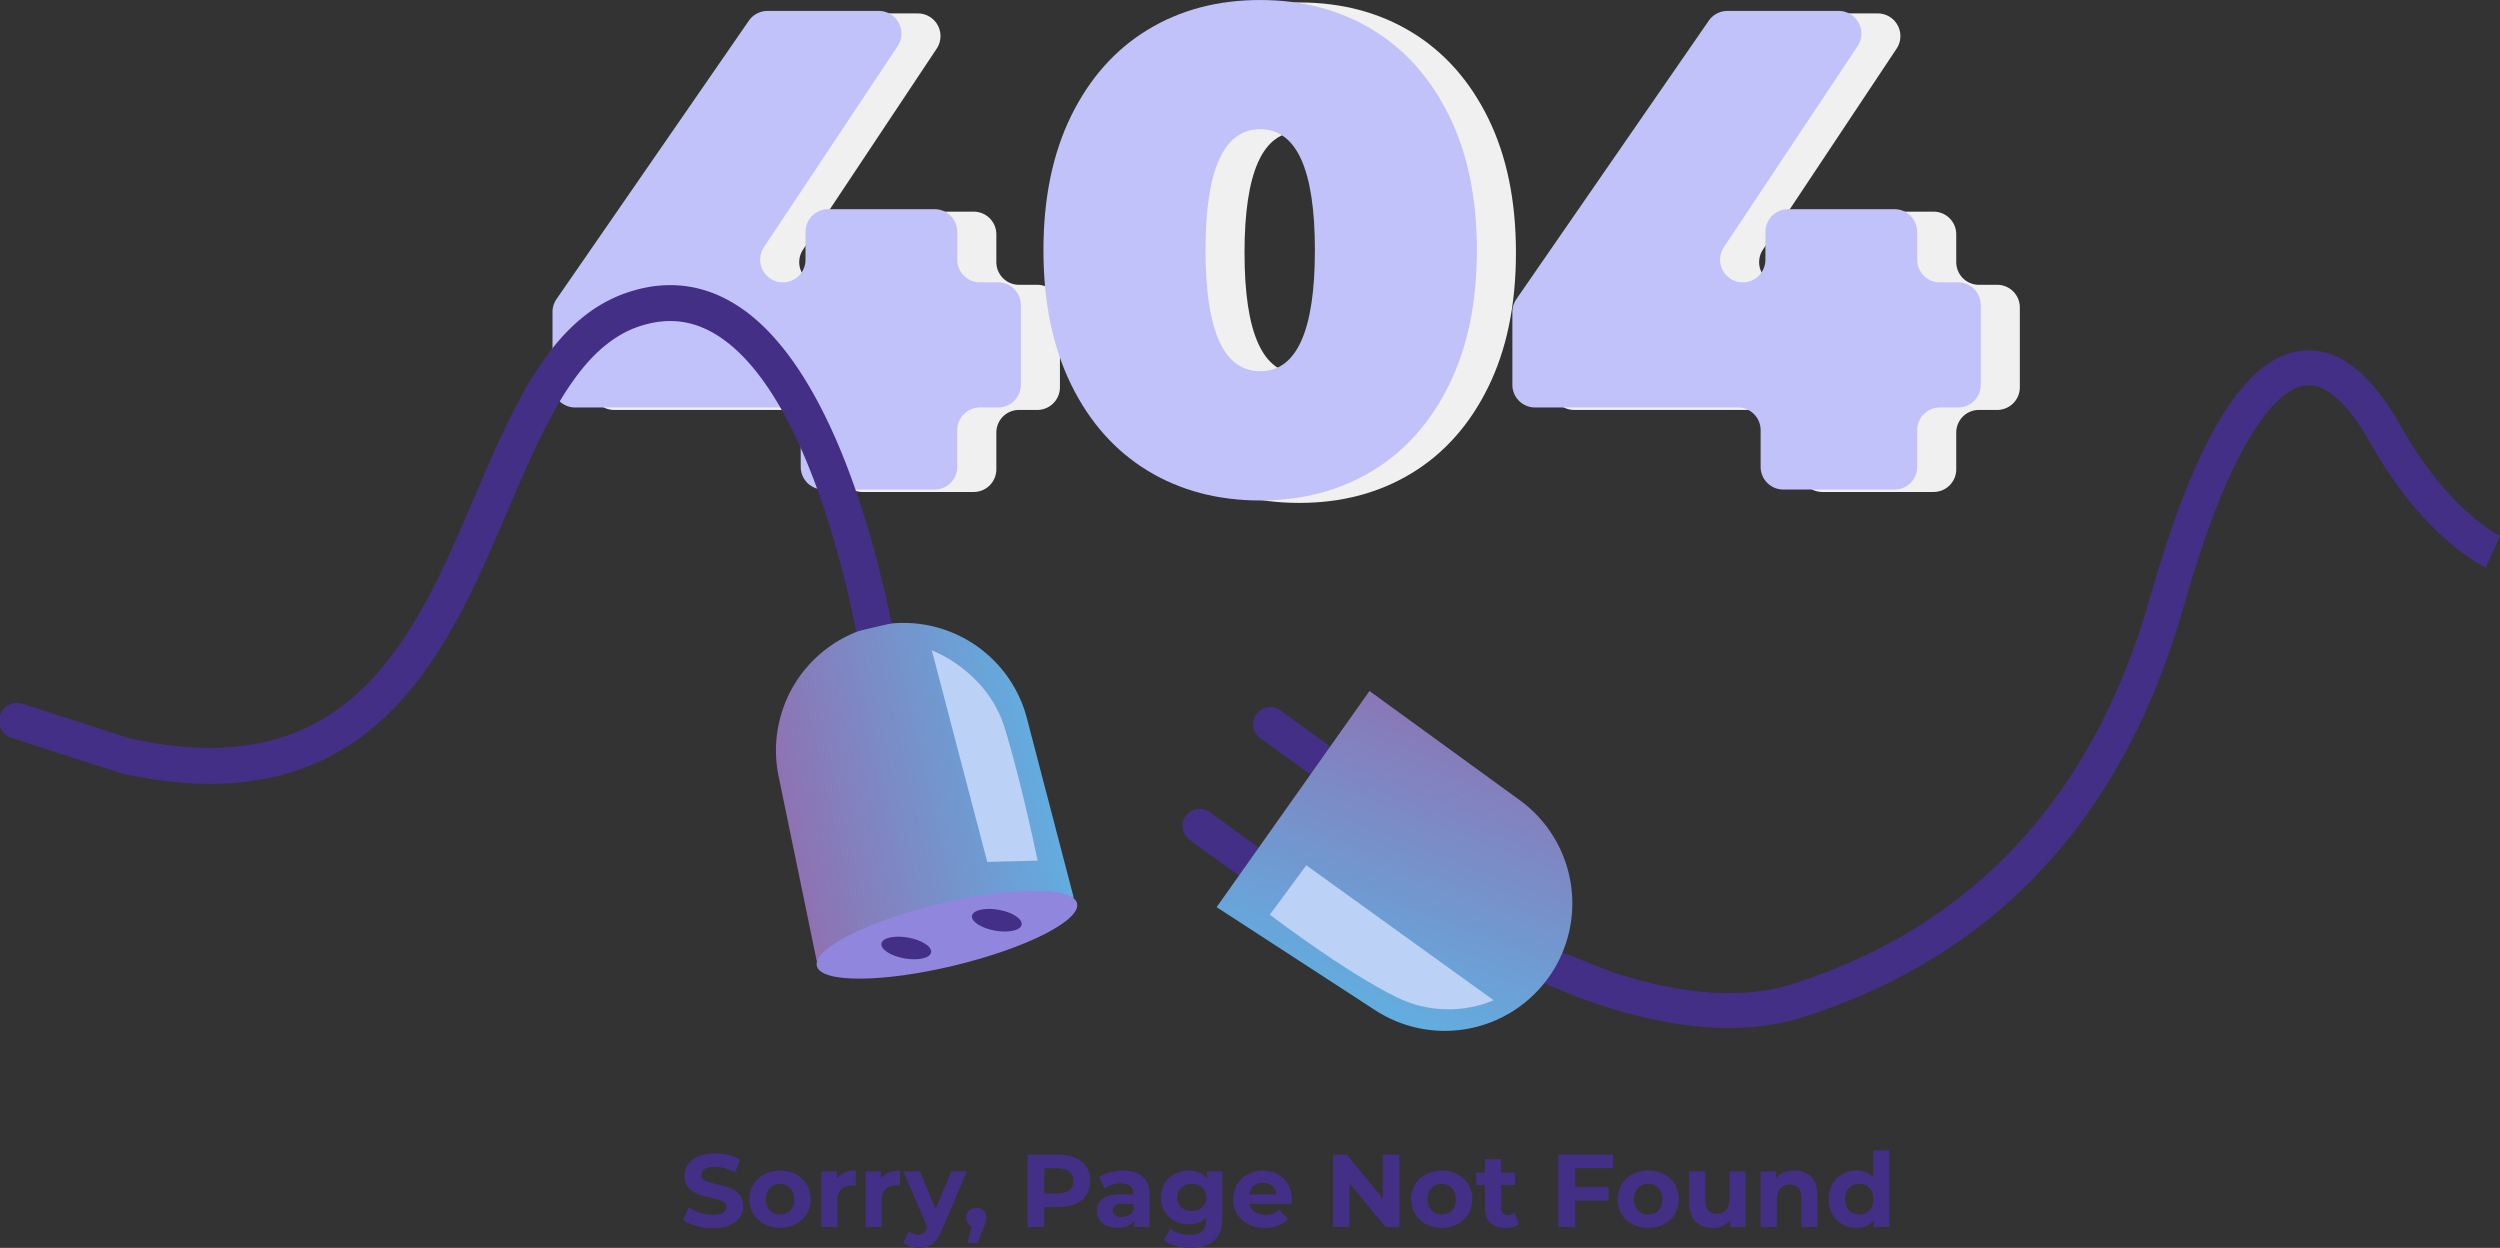 <svg id="Layer_1" data-name="Layer 1" xmlns="http://www.w3.org/2000/svg" xmlns:xlink="http://www.w3.org/1999/xlink" viewBox="0 0 2612.14 1303.86"><rect x="0" y="0" width="2612.14" height="1303.86" fill="#333333" stroke="none"/><defs><style>.cls-1{fill:#f0f0f0;}.cls-1,.cls-2,.cls-3,.cls-4,.cls-5,.cls-6,.cls-7{fill-rule:evenodd;}.cls-2{fill:#c2c2fa;}.cls-3{fill:#442f86;}.cls-4{fill:url(#GradientFill_1);}.cls-5{fill:#9186dd;}.cls-6{fill:#bbd1f5;}.cls-7{fill:url(#GradientFill_1-2);}</style><linearGradient id="GradientFill_1" x1="1807.84" y1="1208.5" x2="1506.91" y2="1277.98" gradientUnits="userSpaceOnUse"><stop offset="0" stop-color="#60b0e2"/><stop offset="1" stop-color="#916eb0"/></linearGradient><linearGradient id="GradientFill_1-2" x1="2121.82" y1="1495.5" x2="2257.34" y2="1142.46" xlink:href="#GradientFill_1"/></defs><path class="cls-1" d="M1789.92,858.07h-19.08a23.68,23.68,0,0,0-23.68,23.67v38.37a23.68,23.68,0,0,1-23.68,23.68H1607.25a23.68,23.68,0,0,1-23.68-23.68V881.74a23.68,23.68,0,0,0-23.68-23.67h-212a23.68,23.68,0,0,1-23.68-23.68v-76.1a23.66,23.66,0,0,1,4.2-13.45L1529.36,454a23.69,23.69,0,0,1,19.49-10.22h116.27a23.68,23.68,0,0,1,19.72,36.79l-139.67,210a23.68,23.68,0,1,0,43.4,13.11V674.57a23.68,23.68,0,0,1,23.68-23.67h111.23a23.68,23.68,0,0,1,23.68,23.67v29.08a23.68,23.68,0,0,0,23.68,23.68h19.08A23.68,23.68,0,0,1,1813.6,751v83.38A23.68,23.68,0,0,1,1789.92,858.07Z" transform="translate(-706.12 -429.75)"/><path class="cls-1" d="M1946.11,924.14q-51.09-31.07-80-90t-28.93-140.37q0-81.45,28.93-140.38t80-90q51.06-31.08,117.52-31.07t117.5,31.07q51.07,31.08,80,90t28.93,140.38q0,81.43-28.93,140.37t-80,90q-51.08,31.08-117.5,31.08t-117.52-31.08Zm174.66-230.38h0q0-126.45-57.14-126.44t-57.16,126.44q0,126.43,57.16,126.44T2120.77,693.76Z" transform="translate(-706.12 -429.75)"/><path class="cls-1" d="M2792.88,858.07H2773.8a23.68,23.68,0,0,0-23.68,23.67v38.37a23.68,23.68,0,0,1-23.68,23.68H2610.21a23.68,23.68,0,0,1-23.68-23.68V881.74a23.68,23.68,0,0,0-23.68-23.67H2350.9a23.68,23.68,0,0,1-23.68-23.68v-76.1a23.65,23.65,0,0,1,4.19-13.45L2532.32,454a23.7,23.7,0,0,1,19.49-10.22h116.27a23.68,23.68,0,0,1,19.72,36.79l-139.66,210a23.68,23.68,0,1,0,43.39,13.11V674.57a23.68,23.68,0,0,1,23.68-23.67h111.23a23.68,23.68,0,0,1,23.68,23.67v29.08a23.68,23.68,0,0,0,23.68,23.68h19.08A23.68,23.68,0,0,1,2816.56,751v83.38A23.68,23.68,0,0,1,2792.88,858.07Z" transform="translate(-706.12 -429.75)"/><path class="cls-2" d="M1749.11,855.51H1730a23.68,23.68,0,0,0-23.68,23.68v38.37a23.68,23.68,0,0,1-23.68,23.68H1566.43a23.68,23.68,0,0,1-23.67-23.68V879.19a23.69,23.69,0,0,0-23.68-23.68h-212a23.68,23.68,0,0,1-23.68-23.67v-76.1a23.7,23.7,0,0,1,4.19-13.46L1488.55,451.4A23.67,23.67,0,0,1,1508,441.18h116.28A23.67,23.67,0,0,1,1644,478L1504.36,688a23.68,23.68,0,1,0,43.4,13.11V672a23.68,23.68,0,0,1,23.68-23.68h111.23A23.68,23.68,0,0,1,1706.35,672V701.1A23.68,23.68,0,0,0,1730,724.78h19.08a23.68,23.68,0,0,1,23.68,23.68v83.38A23.68,23.68,0,0,1,1749.11,855.51Z" transform="translate(-706.12 -429.75)"/><path class="cls-2" d="M1905.3,921.59q-51.09-31.08-80-90t-28.93-140.37q0-81.45,28.93-140.38t80-90q51.06-31.08,117.51-31.07t117.51,31.07q51.07,31.08,80,90t28.93,140.38q0,81.43-28.93,140.37t-80,90q-51.09,31.08-117.51,31.08T1905.3,921.59ZM2080,691.21h0q0-126.45-57.15-126.44t-57.15,126.44q0,126.43,57.15,126.44T2080,691.21Z" transform="translate(-706.12 -429.75)"/><path class="cls-2" d="M2752.07,855.51H2733a23.68,23.68,0,0,0-23.68,23.68v38.37a23.68,23.68,0,0,1-23.68,23.68H2569.4a23.68,23.68,0,0,1-23.68-23.68V879.19A23.68,23.68,0,0,0,2522,855.51h-212a23.67,23.67,0,0,1-23.67-23.67v-76.1a23.7,23.7,0,0,1,4.19-13.46L2491.51,451.4A23.69,23.69,0,0,1,2511,441.18h116.27A23.67,23.67,0,0,1,2647,478L2507.32,688a23.68,23.68,0,1,0,43.4,13.11V672a23.68,23.68,0,0,1,23.68-23.68h111.23A23.68,23.68,0,0,1,2709.31,672V701.1A23.68,23.68,0,0,0,2733,724.78h19.08a23.68,23.68,0,0,1,23.68,23.68v83.38A23.68,23.68,0,0,1,2752.07,855.51Z" transform="translate(-706.12 -429.75)"/><path class="cls-3" d="M925.78,1248.75c73.25,0,133.84-23.5,183.67-70.91,59.61-56.72,94.11-137.34,127.48-215.31,37.71-88.13,73.33-171.37,138.38-192.19,28.66-9.17,54.74-6.09,79.7,9.44,109.77,68.31,151.37,340.26,151.78,343l37.09-5.52c-1.77-11.88-44.72-291.94-169.06-369.31-34.38-21.41-71.71-25.89-110.94-13.32-81.37,26-120.26,116.93-161.43,213.15-64,149.52-130.14,304.14-360.41,253.61l-111.4-36A18.74,18.74,0,1,0,719.11,1201l114,36.79Q882.49,1248.74,925.78,1248.75Z" transform="translate(-706.12 -429.75)"/><path class="cls-4" d="M1559.5,1434l-39.91-193.49A133.25,133.25,0,0,1,1779,1179.91l49,187.67Z" transform="translate(-706.12 -429.75)"/><path class="cls-5" d="M1559.58,1439.08c4.29,17.81,68.64,17.58,143.72-.51s132.48-47.18,128.19-65-68.64-17.58-143.72.51S1555.3,1421.28,1559.58,1439.08Z" transform="translate(-706.12 -429.75)"/><path class="cls-3" d="M1721.71,1386.59c-1.08,6,9.66,13,24,15.53s26.82-.21,27.89-6.22-9.66-13-24-15.54S1722.79,1380.58,1721.71,1386.59Z" transform="translate(-706.12 -429.75)"/><path class="cls-3" d="M1627.09,1415.6c-1.08,6,9.66,13,24,15.54s26.82-.22,27.9-6.22-9.67-13-24-15.54S1628.17,1409.59,1627.09,1415.6Z" transform="translate(-706.12 -429.75)"/><path class="cls-6" d="M1679.74,1109.24s57.9,21.06,76.32,81.58S1790.27,1329,1790.27,1329l-52.63,1.32Z" transform="translate(-706.12 -429.75)"/><polygon class="cls-3" points="922.63 610.91 894.67 659.76 931.52 651.21 922.63 610.91"/><path class="cls-3" d="M3318.26,989.56l-14.91,33.15c-2.6-1.16-64.16-29.73-120.68-130.33-16.34-29.08-41.4-63.1-68-60-19.07,2.25-69.65,29.34-127.17,231.77-62.72,220.76-196.87,365-398.72,428.72-130.64,41.24-292.2-46.78-299-50.55l17.59-31.81c2,1.12,155,84.15,270.48,47.7,189.46-59.81,315.53-195.73,374.7-404,47.34-166.62,99-251,157.87-257.94,37.31-4.41,72.28,21.93,103.94,78.25,50.73,90.29,103.37,114.75,103.9,115Zm-1010.89,421h0l-8.79,15.91,8.8-15.91Z" transform="translate(-706.12 -429.75)"/><path class="cls-3" d="M1970.06,1278.3l95.75,69.38a17.89,17.89,0,1,1-21,29l-95.74-69.38a17.89,17.89,0,0,1,21-29Z" transform="translate(-706.12 -429.75)"/><path class="cls-3" d="M2043.92,1172l95.75,69.38a17.89,17.89,0,0,1-21,29L2022.93,1201a17.89,17.89,0,0,1,21-29Z" transform="translate(-706.12 -429.75)"/><polygon class="cls-3" points="1672.81 1018.37 1613.38 1027.23 1629.83 994.09 1686.01 1016.23 1672.81 1018.37"/><path class="cls-7" d="M1977.35,1377.58,2143,1485.25a133.24,133.24,0,0,0,150.94-219.51l-156.92-114Z" transform="translate(-706.12 -429.75)"/><path class="cls-6" d="M2032.89,1385.46l38.13-51.6,195.64,140.92s-46.89,23.36-100.88-2.88S2032.89,1385.46,2032.89,1385.46Z" transform="translate(-706.12 -429.75)"/><path class="cls-3" d="M1450.68,1713.08c21.6,0,32.07-10.8,32.07-23.42,0-27.75-44-18.12-44-32.07,0-4.77,4-8.66,14.37-8.66a42.64,42.64,0,0,1,20.95,5.94l5.4-13.29c-7-4.42-16.74-6.69-26.24-6.69-21.5,0-31.86,10.69-31.86,23.56,0,28.08,43.95,18.36,43.95,32.51,0,4.63-4.21,8.08-14.58,8.08a44.67,44.67,0,0,1-25-7.86l-5.94,13.15C1426.59,1709.52,1438.69,1713.08,1450.68,1713.08Z" transform="translate(-706.12 -429.75)"/><path class="cls-3" d="M1521.2,1712.65c18.47,0,31.87-12.42,31.87-29.92s-13.4-29.91-31.87-29.91-32,12.42-32,29.91,13.5,29.92,32,29.92Zm0-13.82c-8.42,0-14.9-6-14.9-16.1s6.48-16.09,14.9-16.09,14.8,6,14.8,16.09S1529.63,1698.83,1521.2,1698.83Z" transform="translate(-706.12 -429.75)"/><path class="cls-3" d="M1580.39,1661.35v-7.67H1564.3v58.11h16.85v-27.44c0-11.12,6.15-16.2,15.44-16.2,1.3,0,2.38.11,3.78.22v-15.55C1591.41,1652.82,1584.49,1655.73,1580.39,1661.35Z" transform="translate(-706.12 -429.75)"/><path class="cls-3" d="M1626.51,1661.35v-7.67h-16.09v58.11h16.84v-27.44c0-11.12,6.16-16.2,15.45-16.2,1.3,0,2.38.11,3.78.22v-15.55C1637.53,1652.82,1630.61,1655.73,1626.51,1661.35Z" transform="translate(-706.12 -429.75)"/><path class="cls-3" d="M1700.06,1653.68l-16.42,39.42-16.31-39.42H1650l25.16,58.54-.22.54c-2.26,5.18-4.86,7.24-9.5,7.24a14.92,14.92,0,0,1-9.5-3.68l-6.16,12c3.78,3.35,10.26,5.29,16.2,5.29,10.48,0,18.47-4.21,24.09-18.25l26.24-61.67Z" transform="translate(-706.12 -429.75)"/><path class="cls-3" d="M1726.2,1691.7c-5.94,0-10.48,4.1-10.48,10.37,0,4.42,2.27,7.77,5.83,9.18l-4.75,17.17h10.69l6.16-15.55c2.48-5.94,2.92-8,2.92-10.8A9.92,9.92,0,0,0,1726.2,1691.7Z" transform="translate(-706.12 -429.75)"/><path class="cls-3" d="M1812.5,1636.18h-32.73v75.61h17.5v-20.85h15.23c20.19,0,32.83-10.47,32.83-27.32s-12.64-27.44-32.83-27.44Zm-1,40.5h-14.25v-26.24h14.25c10.7,0,16.1,4.86,16.1,13.18S1822.22,1676.68,1811.52,1676.68Z" transform="translate(-706.12 -429.75)"/><path class="cls-3" d="M1879.46,1652.82c-9.29,0-18.69,2.48-25.06,7l6,11.77c4.21-3.35,10.58-5.4,16.74-5.4,9.07,0,13.39,4.21,13.39,11.45h-13.39c-17.71,0-25,7.13-25,17.39,0,10,8.1,17.6,21.71,17.6,8.53,0,14.58-2.81,17.71-8.1v7.24h15.77v-33.16c0-17.61-10.26-25.81-28-25.81Zm-1.3,48.49c-5.94,0-9.5-2.81-9.5-7,0-3.89,2.48-6.8,10.37-6.8h11.55v5.94C1888.64,1698.72,1883.78,1701.31,1878.16,1701.31Z" transform="translate(-706.12 -429.75)"/><path class="cls-3" d="M1967.27,1653.68v7.45c-4.43-5.61-11.13-8.31-19.23-8.31-16.09,0-29,11.12-29,28.08s13,28.08,29,28.08c7.56,0,13.94-2.38,18.36-7.24v2.49c0,10.47-5.18,15.87-17.06,15.87-7.45,0-15.55-2.59-20.52-6.58l-6.7,12.09c6.81,5.29,17.5,8,28.52,8,20.95,0,32.61-9.93,32.61-31.53v-48.39Zm-15.88,41.47c-8.86,0-15.34-5.72-15.34-14.25s6.48-14.26,15.34-14.26,15.23,5.73,15.23,14.26S1960.25,1695.15,1951.39,1695.15Z" transform="translate(-706.12 -429.75)"/><path class="cls-3" d="M2055.83,1683c0-18.69-13.18-30.13-30.24-30.13-17.71,0-31,12.53-31,29.91s13.07,29.92,33.16,29.92c10.48,0,18.58-3.24,24-9.4l-9-9.72c-4,3.78-8.42,5.62-14.58,5.62-8.85,0-15-4.43-16.63-11.66h44c.11-1.41.32-3.24.32-4.54Zm-30.13-17.39c7.56,0,13.07,4.75,14.25,12.1h-28.62C2012.52,1670.21,2018,1665.56,2025.7,1665.56Z" transform="translate(-706.12 -429.75)"/><polygon class="cls-3" points="1444.76 1206.44 1444.76 1252.34 1407.17 1206.44 1392.7 1206.44 1392.7 1282.04 1409.98 1282.04 1409.98 1236.14 1447.67 1282.04 1462.04 1282.04 1462.04 1206.44 1444.76 1206.44"/><path class="cls-3" d="M2212.55,1712.65c18.47,0,31.86-12.42,31.86-29.92s-13.39-29.91-31.86-29.91-32,12.42-32,29.91,13.5,29.92,32,29.92Zm0-13.82c-8.43,0-14.91-6-14.91-16.1s6.48-16.09,14.91-16.09,14.8,6,14.8,16.09S2221,1698.83,2212.55,1698.83Z" transform="translate(-706.12 -429.75)"/><path class="cls-3" d="M2288.58,1697.1a11.37,11.37,0,0,1-6.8,2.16c-4.54,0-7.24-2.7-7.24-7.67v-23.65H2289v-13h-14.48v-14.15h-16.85V1655h-9v13h9v23.87c0,13.82,8,20.84,21.71,20.84,5.19,0,10.26-1.19,13.72-3.67Z" transform="translate(-706.12 -429.75)"/><polygon class="cls-3" points="1685.39 1220.48 1685.39 1206.44 1628.26 1206.44 1628.26 1282.04 1645.76 1282.04 1645.76 1254.5 1680.75 1254.5 1680.75 1240.46 1645.76 1240.46 1645.76 1220.48 1685.39 1220.48"/><path class="cls-3" d="M2428.35,1712.65c18.46,0,31.86-12.42,31.86-29.92s-13.4-29.91-31.86-29.91-32,12.42-32,29.91,13.5,29.92,32,29.92Zm0-13.82c-8.43,0-14.91-6-14.91-16.1s6.48-16.09,14.91-16.09,14.79,6,14.79,16.09S2436.77,1698.83,2428.35,1698.83Z" transform="translate(-706.12 -429.75)"/><path class="cls-3" d="M2513.13,1653.68v28.73c0,10.69-5.62,15.66-13.39,15.66-7.46,0-11.78-4.32-11.78-14v-30.35h-16.84v32.83c0,17.93,10.26,26.14,24.84,26.14a23.53,23.53,0,0,0,18-7.77v6.91h16v-58.11Z" transform="translate(-706.12 -429.75)"/><path class="cls-3" d="M2581,1652.82c-7.89,0-14.69,2.7-19.23,7.66v-6.8h-16.09v58.11h16.85v-28.73c0-10.69,5.83-15.66,13.93-15.66,7.45,0,11.77,4.32,11.77,13.71v30.68H2605v-33.27C2605,1660.81,2594.67,1652.82,2581,1652.82Z" transform="translate(-706.12 -429.75)"/><path class="cls-3" d="M2663.26,1631.65v28.19c-4.21-4.76-10.26-7-17.39-7-16.42,0-29.06,11.66-29.06,29.91s12.64,29.92,29.06,29.92c7.78,0,13.93-2.48,18.14-7.56v6.7h16.1v-80.14Zm-14.48,67.18c-8.42,0-14.9-6-14.9-16.1s6.48-16.09,14.9-16.09,14.8,6,14.8,16.09S2657.1,1698.83,2648.78,1698.83Z" transform="translate(-706.12 -429.75)"/></svg>